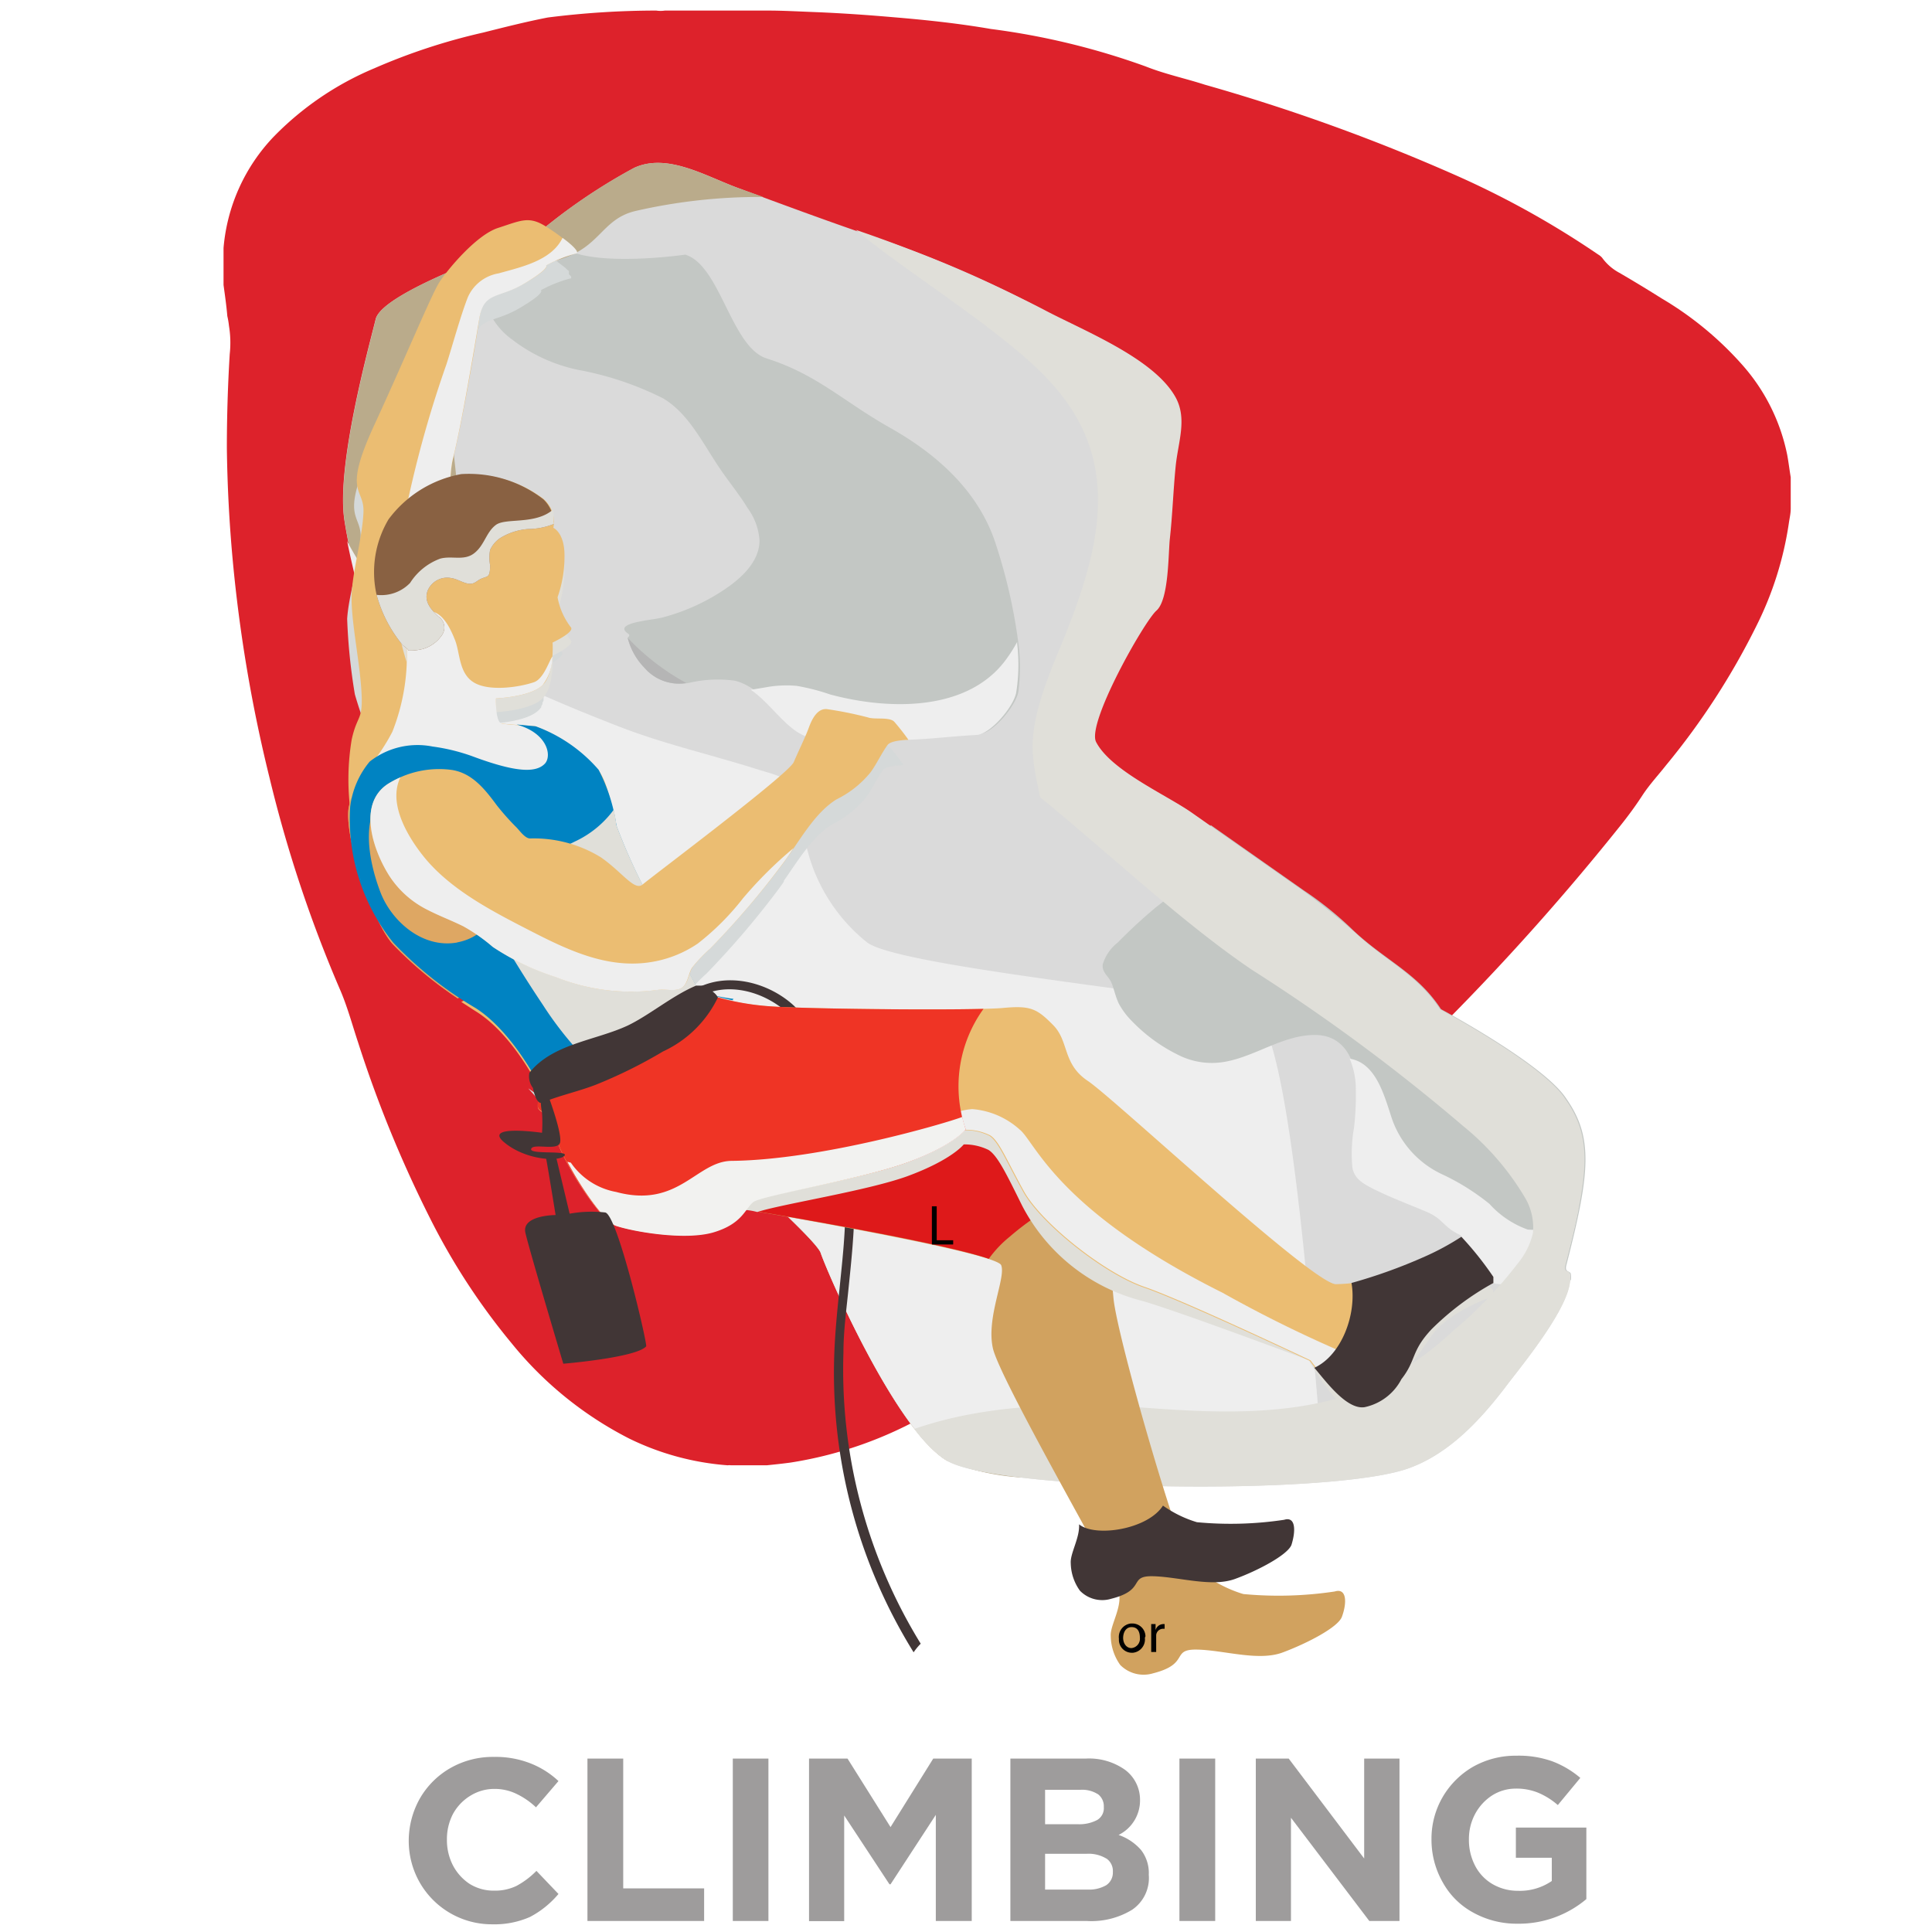 <svg id="Layer_6" data-name="Layer 6" xmlns="http://www.w3.org/2000/svg" viewBox="0 0 128 128"><defs><style>.cls-1{fill:#dd222b;}.cls-2{fill:#9e9c9c;}.cls-3{fill:#dadada;}.cls-4{fill:#c3c7c4;}.cls-5{fill:#b5b5b5;}.cls-6{fill:#eee;}.cls-7{fill:#baab8b;}.cls-8{fill:#e0dfd9;}.cls-9{fill:#d5d9d9;}.cls-10{fill:#413636;}.cls-11{fill:#ebbd72;}.cls-12{fill:#d1a25f;}.cls-13{fill:#de191a;}.cls-14{fill:#dea763;}.cls-15{fill:#0083c2;}.cls-16{fill:#ef3425;}.cls-17{fill:#f2f2f0;}.cls-18{fill:#896142;}</style></defs><g id="Layer_2" data-name="Layer 2"><g id="Layer_1-2" data-name="Layer 1-2"><path class="cls-1" d="M14.81,18.88v-2.2c0-.08,0-.16,0-.25a12.14,12.14,0,0,1,3.33-7.38,20.18,20.18,0,0,1,6.67-4.53A40.13,40.13,0,0,1,32,2.16c1.43-.36,2.85-.72,4.29-1A57.27,57.27,0,0,1,43.48.7a1.83,1.83,0,0,0,.57,0h6.53l.25,0c1.05,0,2.08.06,3.14.1,1.75.07,3.48.19,5.21.34,2.16.18,4.33.41,6.47.78A48.21,48.21,0,0,1,75.9,4.4c1.28.51,2.62.79,3.92,1.21a126.27,126.27,0,0,1,16.87,6.11,59.48,59.48,0,0,1,9.19,5.14,1.09,1.09,0,0,1,.26.21,3.37,3.37,0,0,0,1.14,1c1,.58,1.9,1.13,2.84,1.72a22.18,22.18,0,0,1,5.29,4.36,12.8,12.8,0,0,1,3,6c.09.49.15,1,.23,1.47V33.7c0,.33-.08.64-.13,1a22.46,22.46,0,0,1-2.13,6.74,47.87,47.87,0,0,1-6,9.26c-.52.66-1.1,1.28-1.57,2s-.9,1.3-1.39,1.92A162.78,162.78,0,0,1,96.05,67.42c-1.69,1.75-3.42,3.46-5.18,5.15s-3.62,3.37-5.58,5.08a117.32,117.32,0,0,1-9.72,7.63A74.06,74.06,0,0,1,65,91.56a4.8,4.8,0,0,0-.7.39c-.91.59-1.82,1.17-2.76,1.7a26.34,26.34,0,0,1-9.17,3.25c-.51.07-1,.12-1.57.18H48.43a.83.83,0,0,0-.22,0,17.83,17.83,0,0,1-6.52-1.77A24.09,24.09,0,0,1,33.9,89a43.6,43.6,0,0,1-5.41-8.29,80.43,80.43,0,0,1-4.76-11.63c-.4-1.2-.72-2.42-1.23-3.58a86.84,86.84,0,0,1-4.65-14,97.36,97.36,0,0,1-2.43-14.37c-.23-2.48-.36-5-.39-7.45q0-3.09.19-6.22a6.89,6.89,0,0,0-.05-1.87,5.19,5.19,0,0,0-.11-.65C15,20.22,14.9,19.55,14.81,18.88Z"/><path class="cls-2" d="M35.12,127a5.82,5.82,0,0,1-2.5.49,5.5,5.5,0,0,1-4.8-2.75,5.57,5.57,0,0,1-.74-2.79h0a5.72,5.72,0,0,1,.74-2.8,5.46,5.46,0,0,1,2-2,5.66,5.66,0,0,1,2.9-.75,6.3,6.3,0,0,1,2.43.43A5.79,5.79,0,0,1,37,118l-1.49,1.74a5.06,5.06,0,0,0-1.33-.91,3.3,3.3,0,0,0-1.42-.31,3,3,0,0,0-1.61.46A3.21,3.21,0,0,0,30,120.2a3.61,3.61,0,0,0-.39,1.68h0a3.65,3.65,0,0,0,.39,1.69,3.31,3.31,0,0,0,1.11,1.24,3,3,0,0,0,1.62.45,3.28,3.28,0,0,0,1.48-.31,5.46,5.46,0,0,0,1.33-1L37,125.48A6.26,6.26,0,0,1,35.12,127Z"/><path class="cls-2" d="M38.92,116.51h2.37v8.6h5.36v2.16H38.92Z"/><path class="cls-2" d="M48.55,116.51h2.36v10.76H48.55Z"/><path class="cls-2" d="M62,120.24l-3,4.6h-.07l-3-4.56v7H53.6V116.51h2.55L59,121.05l2.83-4.54h2.55v10.76H62Z"/><path class="cls-2" d="M75,126.53a5.18,5.18,0,0,1-3,.74H66.94V116.51h5a4.12,4.12,0,0,1,2.59.74,2.47,2.47,0,0,1,1,2h0a2.55,2.55,0,0,1-1.42,2.32,3.45,3.45,0,0,1,1.49,1,2.49,2.49,0,0,1,.51,1.64h0A2.54,2.54,0,0,1,75,126.53Zm-2.28-7.67a1.93,1.93,0,0,0-1.15-.28H69.24v2.28h2.18a2.54,2.54,0,0,0,1.27-.28.91.91,0,0,0,.44-.86h0A1,1,0,0,0,72.73,118.86Zm.57,4.27a2.27,2.27,0,0,0-1.32-.31H69.24v2.37h2.82a2.28,2.28,0,0,0,1.23-.29,1,1,0,0,0,.44-.88h0A1,1,0,0,0,73.3,123.13Z"/><path class="cls-2" d="M78.14,116.51h2.37v10.76H78.14Z"/><path class="cls-2" d="M85.53,120.43v6.84H83.2V116.51h2.18l5,6.62v-6.62h2.34v10.76h-2Z"/><path class="cls-2" d="M100.52,127.45a5.93,5.93,0,0,1-2.94-.75,5.05,5.05,0,0,1-2-2,5.69,5.69,0,0,1-.74-2.85h0a5.47,5.47,0,0,1,.74-2.79,5.54,5.54,0,0,1,2-2,5.74,5.74,0,0,1,2.89-.74,6.61,6.61,0,0,1,2.37.37,6.26,6.26,0,0,1,1.86,1.1l-1.49,1.8a4.82,4.82,0,0,0-1.31-.82,3.79,3.79,0,0,0-1.49-.27,2.92,2.92,0,0,0-1.55.45,3.34,3.34,0,0,0-1.13,1.23,3.5,3.5,0,0,0-.41,1.67h0a3.7,3.7,0,0,0,.41,1.76,3,3,0,0,0,1.16,1.22,3.32,3.32,0,0,0,1.68.44,3.72,3.72,0,0,0,2.24-.65v-1.54h-2.38v-2h4.67v4.74A6.94,6.94,0,0,1,100.52,127.45Z"/><path class="cls-3" d="M35,16s-9.64,3.23-10.11,5.14-2.61,9.67-2.08,13.28,2.78,11.22,3,12.63,4.38,15.53,8.34,18.18S53.89,81.6,54.37,83s5,11.77,8.36,13.77,25.22,2.35,30.51.54c2.68-.93,4.75-3.14,6.42-5.31,1-1.37,4.78-5.82,4.31-7.58-.06-.21-.44-.06-.3-.58,1.57-6.09,1.8-8.44,0-11-1.46-2.28-8.3-5.94-8.3-5.94-1.62-2.48-3.81-3.27-6-5.4a23.18,23.18,0,0,0-3.07-2.42L78.9,53.84c-1.7-1.18-5.35-2.78-6.33-4.67-.64-1.24,3.19-8,4-8.71s.79-3.64.89-4.71c.18-1.61.23-3.23.38-4.84s.79-3.14,0-4.57c-1.44-2.64-6.28-4.49-8.82-5.86a71.53,71.53,0,0,0-11.5-4.91c-2.92-1-5.8-2.07-8.69-3.14-2.13-.79-4.64-2.31-6.81-1.31A38,38,0,0,0,35,16Z"/><path class="cls-4" d="M66,36.13c-1.1-3.51-3.86-6-7-7.77s-4.86-3.55-8.2-4.61c-2.36-.74-3.07-6.17-5.4-6.88,0,0-4.67.68-7.2-.07-.59-.17-4.91,2.77-5.49,3.18a.67.67,0,0,0-.19.91,4.72,4.72,0,0,0,1.43,1.62,10.74,10.74,0,0,0,4.38,2,20.88,20.88,0,0,1,5.6,1.88c1.68,1,2.59,2.91,3.71,4.57.61.92,1.32,1.76,1.89,2.7a4.09,4.09,0,0,1,.79,2.14c0,1.39-1.17,2.47-2.24,3.2a13.49,13.49,0,0,1-4.19,1.91c-.42.1-.84.14-1.26.22s-1.71.29-1.11.78h0l.13.1c.1.07,0,.19-.06.22a4.34,4.34,0,0,0,1.11,2,3.09,3.09,0,0,0,3,1,8.35,8.35,0,0,1,3-.13c1.64.43,2.61,2,3.86,3.05a3.69,3.69,0,0,0,2.87.84c1.18-.1,2.11,0,3.3,0,2.7,0,3.74-.21,6.12-.36.92,0,2.48-1.9,2.62-2.82a12.24,12.24,0,0,0,0-3.2A35.67,35.67,0,0,0,66,36.13Z"/><path class="cls-5" d="M41.58,42.25h0a4.4,4.4,0,0,0,1.12,2,3,3,0,0,0,2.77,1A15.48,15.48,0,0,1,41.58,42.25Z"/><path class="cls-6" d="M67.39,42.53a9.2,9.2,0,0,1-.62,1c-2.52,3.67-7.91,3.52-11.77,2.48a14.18,14.18,0,0,0-2.22-.57,7.54,7.54,0,0,0-2.12.11l-.92.15c1,.68,1.76,1.75,2.68,2.5a3.69,3.69,0,0,0,2.87.84c1.18-.1,2.11,0,3.3,0,2.71,0,3.74-.21,6.13-.35.92-.06,2.47-1.91,2.61-2.83a12.05,12.05,0,0,0,.06-3.23Z"/><path class="cls-7" d="M66.61,96.9a25.56,25.56,0,0,1-3.93-4.63,46.29,46.29,0,0,1-3-5.56c-1-2-1.88-4.13-3-6.12s-2.36-3.8-3.61-5.63a56.08,56.08,0,0,0-8.82-10.2c-3.1-2.74-6.82-5-9.08-8.5a26.19,26.19,0,0,1-2.66-6.15,40.92,40.92,0,0,1-1.38-6.28c-.6-4.36-.5-8.78-1-13.16-.39-3.7-.79-7.91,1.57-11.06C33,18,36.42,17.66,38.14,16.76s2.06-2.35,4-2.79a36.73,36.73,0,0,1,8.43-.92l-1.75-.62c-2.13-.79-4.64-2.31-6.81-1.31A37.41,37.41,0,0,0,35,16s-9.64,3.22-10.1,5.14-2.61,9.68-2.08,13.29,2.78,11.22,3,12.63,4.38,15.53,8.34,18.18S53.89,81.6,54.37,83s5,11.77,8.36,13.77a15.76,15.76,0,0,0,5,1.12Q67.15,97.4,66.61,96.9Z"/><path class="cls-6" d="M87.6,96C87.19,93.3,85.73,68,83,67S59.65,64.1,57.45,62.44a11.5,11.5,0,0,1-4.27-7.91,5.87,5.87,0,0,0-.36-2.16c-.49-.88-1.76-1.12-2.64-1.4C47.12,50,44,49.3,41,48.13c-2.73-1.06-5.49-2.2-8.07-3.51A24.32,24.32,0,0,1,25.94,40,19,19,0,0,1,23,35.86c.79,3.92,2.56,9.91,2.77,11.16.23,1.42,4.38,15.53,8.34,18.19S53.9,81.59,54.37,83s5,11.77,8.37,13.77C65.4,98.3,79.58,98.87,88,98.14,87.86,97.44,87.71,96.73,87.6,96Z"/><path class="cls-4" d="M79.08,57.63a12.41,12.41,0,0,1-2.46,2.45,33.59,33.59,0,0,0-2.56,2.36,2.89,2.89,0,0,0-1,1.45c-.07.52.37.78.55,1.16s.29,1,.53,1.47A5,5,0,0,0,75,67.66a10.92,10.92,0,0,0,3,2.2,4.93,4.93,0,0,0,3.29.46c2-.4,3.82-1.79,5.91-1.75,1.86.05,2.58,1.64,2.68,3.29a17.87,17.87,0,0,1-.11,2.83,10.21,10.21,0,0,0-.1,2.65c.14.78.78,1.11,1.4,1.43,1.13.55,2.3,1,3.48,1.48s1.08,1,2.28,1.57L99,85c.91.42,4.13-.79,5.07-.17a1.62,1.62,0,0,0,0-.44c-.06-.21-.43-.07-.29-.59,1.57-6.09,1.79-8.44,0-11-1.46-2.28-8.31-5.94-8.31-5.94-1.62-2.48-3.81-3.26-6-5.4A23.18,23.18,0,0,0,86.39,59l-6.18-4.34A7.85,7.85,0,0,1,79.08,57.63Z"/><path class="cls-6" d="M103.68,83.85c.39-1.46.69-2.7.9-3.78a3.89,3.89,0,0,1-3.37,1.39,6.23,6.23,0,0,1-2.53-1.7,15.26,15.26,0,0,0-3.07-1.93A6.35,6.35,0,0,1,92.18,74c-.51-1.57-1.07-3.59-2.76-3.86a5.25,5.25,0,0,1,.4,1.74,19,19,0,0,1-.11,2.82,9.88,9.88,0,0,0-.11,2.66c.14.78.79,1.1,1.41,1.42,1.13.56,2.3,1,3.47,1.49s1.08,1,2.29,1.57L98.94,85c.91.42,4.13-.79,5.07-.17a1.14,1.14,0,0,0,0-.45C103.92,84.18,103.54,84.33,103.68,83.85Z"/><path class="cls-8" d="M104,84.39c0-.21-.43-.06-.29-.58,1.57-6.09,1.8-8.44,0-11-1.46-2.28-8.3-5.94-8.3-5.94-1.51-2.3-3.5-3.14-5.49-4.95a42.25,42.25,0,0,0-3.54-2.87l-7.44-5.22c-1.69-1.18-5.34-2.78-6.32-4.67-.64-1.24,3.19-8,4-8.71s.78-3.64.88-4.71c.18-1.61.23-3.23.39-4.84s.78-3.14,0-4.57c-1.45-2.64-6.28-4.49-8.82-5.86A92.6,92.6,0,0,0,56.7,15.23c3.32,2.8,10.14,6.94,13,10.2,4.71,5.24,3.22,11,.48,17.61-2.31,5.49-1.9,6.71-1.27,9.78,4.45,3.62,9.37,8.27,14,11.41A124.08,124.08,0,0,1,96.91,74.58,17.79,17.79,0,0,1,101,79.29a3.86,3.86,0,0,1,.56,2.41,4.87,4.87,0,0,1-1,2,28,28,0,0,1-4.33,4.51,21,21,0,0,1-5.28,3.62c-4.66,2-9.91,1.82-14.91,1.45s-10.6-.3-15.46,1.39a8.58,8.58,0,0,0,2.15,2.1c3.37,2,25.21,2.35,30.5.54,2.69-.93,4.76-3.14,6.43-5.31C100.71,90.6,104.45,86.15,104,84.39Z"/><path class="cls-9" d="M37.33,74.71A6.64,6.64,0,0,0,35,72.11a25.85,25.85,0,0,1,2.13,2.66A.19.19,0,0,1,37.33,74.71Z"/><path class="cls-9" d="M64.57,81.49a25.77,25.77,0,0,1,6.68-.37,55.91,55.91,0,0,0,6.85,0c.78-.07,1.63-.19,2.44-.33-3.82-3.32-7.78-6.9-8.63-7.49-1.71-1.14-1.28-2.58-2.36-3.71s-1.49-1.29-3.32-1.12c-.27,0-.78,0-1.36.06H52.48l-.16-.16A6,6,0,0,0,46,67.09H45.8l-.38-.91a2,2,0,0,1,.19-.42,10.18,10.18,0,0,1,1.2-1.26,57.28,57.28,0,0,0,4.8-5.63l.32-.45,0-.06c.92-1.32,1.89-2.94,3.2-3.74a6.76,6.76,0,0,0,2.25-1.79c.41-.57.7-1.23,1.11-1.8.25-.33,1.38-.33,1.38-.33s-.61-.87-.93-1.21-1.31-.12-1.75-.29a24.1,24.1,0,0,0-2.66-.54c-.65-.11-1,.6-1.25,1.21s-.72,1.5-1,2.29-9.43,7.63-10,8.14a41.22,41.22,0,0,1-1.72-3.92,8.26,8.26,0,0,0-.16-1h0a6.88,6.88,0,0,0-1-2.74,9,9,0,0,0-2.87-2.3,6.8,6.8,0,0,0-1.3-.56H35.1L34,49.71a6.18,6.18,0,0,1-1-.1c-.46-.08-.38-1.68-.38-1.68s2.29-.08,3.09-.9l.15-.17,0-.07.08-.14,0-.08a.61.61,0,0,1,.07-.14v-.09l0-.15a.14.14,0,0,0,0-.09l0-.16v-.55a6.54,6.54,0,0,0,0-1.17s1.45-.67,1.22-1a4.59,4.59,0,0,1-.9-2,7.81,7.81,0,0,0,.62-2.82c0-1.53-.73-1.83-.73-1.83v-.14h0V36.3h0a2.24,2.24,0,0,0-.1-.68h0l0-.13h0c0-.05,0-.11-.08-.16v-.06l-.07-.08L36,35.11,36,35l-.07-.1-.06-.07-.1-.11a4.4,4.4,0,0,0-1.34-.82A9.59,9.59,0,0,0,31,33.09a5.08,5.08,0,0,0-.78,0c-.22,0-.44.08-.65.14v-.95a.44.44,0,0,1,.05-.22c.56-2.27,1.43-7.44,1.74-9.29s1.26-1.3,3.05-2.35,1.42-1.19,1.42-1.19a8.75,8.75,0,0,1,1.94-.78h.07v-.06h0v-.07h0l-.06-.06h0a.76.76,0,0,0-.09-.09l0,0,0-.21-.11-.09-.06-.06-.08-.08h0l-.21-.16h0c-.41-.31-.89-.66-1.29-.91-1-.65-1.57-.35-3.06.15s-3.42,2.85-3.93,3.61-2.3,4.92-4.38,9.5-.58,4.08-.68,5.77S23.1,39.42,23,41a38.46,38.46,0,0,0,.51,5,27.67,27.67,0,0,0,1.33,3.63C26,52.22,26.36,55,27.31,57.59a9,9,0,0,0,2.6,3.78,44.21,44.21,0,0,1,3.58,3.26,39.62,39.62,0,0,1,2.8,4.3c.79,1.2,2,2,2.48,3.46a6.82,6.82,0,0,1,0,4A13,13,0,0,0,42.65,78a40.44,40.44,0,0,0,7.06,1.47c2.7.27,5.43.4,8.13.59a19,19,0,0,1,6.28,1.21A3.17,3.17,0,0,1,64.57,81.49Zm-13-13.11h-.7A17,17,0,0,1,48.33,68c-.39-.08-.74-.17-1-.25a1.24,1.24,0,0,0-.43-.45,5.5,5.5,0,0,1,4.71,1.09Z"/><path class="cls-10" d="M61,108.9a34.64,34.64,0,0,1-5.12-19.28c0-1.46.21-2.94.35-4.38.18-1.73.36-3.52.38-5.3a28.56,28.56,0,0,0-.79-7.07,11.74,11.74,0,0,0-3.21-6.23c-1.69-1.57-4.55-2.35-6.74-1a.3.3,0,0,0-.12.39.29.29,0,0,0,.39.11l0,0c2-1.21,4.54-.43,6.07,1s2.35,3.19,3,6a28.67,28.67,0,0,1,.79,7c0,1.75-.21,3.53-.38,5.25-.15,1.44-.3,2.93-.35,4.41a35.07,35.07,0,0,0,5.26,19.67A3.89,3.89,0,0,1,61,108.9Z"/><path class="cls-11" d="M23.2,53.57A16.06,16.06,0,0,1,23.3,49c.38-1.73.78-1.2.64-3.3s-.72-4.77-.64-6.37.7-3.68.78-5.37-1.42-1.16.7-5.76,3.83-8.74,4.34-9.52S31.54,15.57,33,15.1s2-.79,3.06-.16,2.54,1.84,2.06,1.86a8.85,8.85,0,0,0-1.94.78s.35.16-1.43,1.19-2.74.49-3,2.35-1.17,7-1.74,9.3.11,13.49-1,16-3.28,6-4.37,6.28A2.45,2.45,0,0,0,23.2,53.57Z"/><path class="cls-6" d="M37.27,15.76c-.73,1.51-2.74,1.93-4.23,2.35A2.72,2.72,0,0,0,31,19.68c-.51,1.31-1,3.14-1.42,4.45A74.38,74.38,0,0,0,27,33.28c-.48,2.79,1,4.51,1.57,7.28.25,1.21.58,2.41.92,3.61.42-4.18.05-11.91.51-13.75.58-2.28,1.44-7.44,1.75-9.29s1.26-1.31,3-2.35,1.43-1.19,1.43-1.19a8.38,8.38,0,0,1,1.94-.78C38.47,16.79,38,16.29,37.27,15.76Z"/><path class="cls-12" d="M46.87,78.2c.46.13,2.36,1.91,3.54,2.11S66,83,66.33,83.82s-1,3.45-.55,5.5,8,15.09,8.32,16.08-.57,2.28-.51,3a3.38,3.38,0,0,0,.63,1.91,2.18,2.18,0,0,0,2.18.55c2.48-.63,1.13-1.61,2.92-1.57s4.05.79,5.66.19,3.64-1.65,3.92-2.35c.35-.94.33-1.94-.47-1.69a25,25,0,0,1-6.05.17c-.4-.11-2.84-.9-3.77-2.67S74,88.48,73.77,86s-.79-8.1-2.32-9.41-10.92-6.88-15.93-5.26S46.05,78,46.87,78.2Z"/><path class="cls-10" d="M85.08,100.69a23.78,23.78,0,0,1-5.78.16,7.71,7.71,0,0,1-2.25-1.1c-1,1.58-4.49,2.12-5.56,1.24.06.89-.6,1.93-.55,2.58a3.21,3.21,0,0,0,.61,1.82,2.06,2.06,0,0,0,2.08.53c2.36-.6,1.07-1.54,2.79-1.49s3.86.74,5.4.18,3.47-1.59,3.74-2.25C85.86,101.41,85.84,100.45,85.08,100.69Z"/><path class="cls-13" d="M66.89,81.94A18.38,18.38,0,0,1,70,79.77a8.49,8.49,0,0,1,2.63-.92,5,5,0,0,0-1.16-2.36c-1.5-1.28-10.91-6.82-15.92-5.2s-9.47,6.67-8.63,6.9c.46.13,2.35,1.91,3.54,2.12,1,.17,11.88,2,15.05,3.09A7.5,7.5,0,0,1,66.89,81.94Z"/><path d="M61.74,79.92h.32v2.25h1.09v.28H61.74Z"/><path d="M75.85,108.5a.89.89,0,0,1-.8,1H75a.86.86,0,0,1-.87-.85v-.09a.9.9,0,0,1,.8-1H75a.87.87,0,0,1,.89.84A.28.28,0,0,1,75.85,108.5Zm-1.44,0c0,.4.23.69.55.69a.62.62,0,0,0,.56-.69c0-.41-.16-.7-.55-.7s-.56.37-.56.73Z"/><path d="M76.27,108.17v-.57h.29V108h0a.54.54,0,0,1,.5-.4h.1v.31h-.11a.46.46,0,0,0-.45.42v1.12h-.33Z"/><path class="cls-14" d="M26.06,62.59a25.9,25.9,0,0,0,4.26,3.55,12.83,12.83,0,0,0,2.35-1.43A10.3,10.3,0,0,0,36,59.33c.74-2.29,1.23-4.91-1-6.55a10.82,10.82,0,0,0-3.5-1.57,11.44,11.44,0,0,0-3.76-.61,6,6,0,0,0-3.19,1.26,13.34,13.34,0,0,0-1.3,1.06,5.28,5.28,0,0,0-.16.66C22.84,55.69,24.76,61.23,26.06,62.59Z"/><path class="cls-14" d="M26.06,62.59a25.9,25.9,0,0,0,4.26,3.55,12.83,12.83,0,0,0,2.35-1.43A10.3,10.3,0,0,0,36,59.33c.74-2.29,1.23-4.91-1-6.55a10.82,10.82,0,0,0-3.5-1.57,11.44,11.44,0,0,0-3.76-.61,6,6,0,0,0-3.19,1.26,13.34,13.34,0,0,0-1.3,1.06,5.28,5.28,0,0,0-.16.66C22.84,55.69,24.76,61.23,26.06,62.59Z"/><path class="cls-8" d="M97,83.06c-.62.28-1.69.79-3,1.45A11.72,11.72,0,0,1,88.56,86C87,86,73.84,73.65,72.13,72.5s-1.28-2.58-2.36-3.7-1.49-1.29-3.32-1.12-12.55.08-15.35-.1a17.4,17.4,0,0,1-4.79-1l-3.75-7.06a40.3,40.3,0,0,1-1.72-3.93c-.09-.58-.5-3-1.18-3.7A10.09,10.09,0,0,0,35.49,49s-1.79-.11-2.24-.19-.39-1.63-.39-1.63,2.29-.1,3.09-.91.66-2.83.66-2.83,1.45-.67,1.22-1a4.56,4.56,0,0,1-.89-2,8.18,8.18,0,0,0,.46-2.77c0-1.53-.74-1.83-.74-1.83A2,2,0,0,0,36,34a8,8,0,0,0-5.49-1.57,6.43,6.43,0,0,0-4.34,3.27c-1,2.31.61,7.69.78,8.19A14.05,14.05,0,0,1,26,49.39c-.59,1.37-1.8,2.43-2.44,3.85a10.38,10.38,0,0,1,1.06-.79,6,6,0,0,1,3.7-1.21,14.66,14.66,0,0,1,4,.82,9.54,9.54,0,0,1,3.22,1.68c1.91,1.65,1.49,4.18.78,6.34a14.85,14.85,0,0,1-1.57,3.61,17.2,17.2,0,0,1,2.62,5.92,14,14,0,0,0,2.46,5.61,14.81,14.81,0,0,0,6.23,4.16,15.27,15.27,0,0,0,3.27.78,4.1,4.1,0,0,1,.84.14c1.57-.52,7.2-1.39,9.91-2.36,3-1.1,3.77-2.12,3.77-2.12a3.62,3.62,0,0,1,1.65.37c.6.39,1.17,1.57,2.22,3.69a12.4,12.4,0,0,0,8,6.32c2.65.78,11,3.92,11,3.92s2.07,3.83,3.63,3.61a2.2,2.2,0,0,0,2-1.65c.06-.37,1.29-1.78,2.43-3.49s4.15-2.71,4.15-2.71l0-.4A14,14,0,0,1,97,83.06Z"/><path class="cls-11" d="M97,82.17c-.62.27-1.69.78-3,1.45a12,12,0,0,1-5.49,1.46c-1.52,0-14.72-12.32-16.43-13.46S70.85,69,69.77,67.91s-1.49-1.3-3.32-1.13-12.55.09-15.35-.1a17.58,17.58,0,0,1-4.86-1L42.5,58.62a39.17,39.17,0,0,1-1.73-3.92c-.08-.58-.49-3-1.17-3.71a10.15,10.15,0,0,0-4.17-2.88s-1.79-.11-2.25-.18-.32-1.66-.32-1.66,2.29-.09,3.09-.88.66-2.82.66-2.82,1.45-.68,1.22-1a4.6,4.6,0,0,1-.89-2,8.18,8.18,0,0,0,.46-2.77c0-1.52-.74-1.83-.74-1.83A2,2,0,0,0,36,33.05a7.94,7.94,0,0,0-5.49-1.57,6.37,6.37,0,0,0-4.34,3.25c-1,2.31.61,7.69.78,8.2A14.08,14.08,0,0,1,26,48.47c-.59,1.37-1.8,2.41-2.44,3.85a10.24,10.24,0,0,1,1.06-.78,5.87,5.87,0,0,1,3.7-1.21,14,14,0,0,1,4,.84,9.19,9.19,0,0,1,3.22,1.68c1.91,1.64,1.49,4.18.78,6.34A11.15,11.15,0,0,1,32.84,65a12.58,12.58,0,0,1-2.28,1.38l.91.59C34,68.5,35.73,72.1,35.73,72.1a8.23,8.23,0,0,0-.1,1.21c0,.48,1,.36,1.13,1.71s2.92,5.8,4,6.17,4.57,1,6.47.42,2.07-1.57,2.62-2S57.1,78.14,60.13,77s3.78-2.12,3.78-2.12a3.58,3.58,0,0,1,1.64.37c.6.39,1.06,1.57,2.23,3.69s5.35,5.45,8,6.36,11,4.86,11,4.86,2.07,2.91,3.62,2.7a2.21,2.21,0,0,0,2-1.66c.07-.37,1.3-1.77,2.44-3.48S98.92,85,98.92,85l0-.4A14.08,14.08,0,0,1,97,82.17Z"/><path class="cls-6" d="M89.63,89.87A85.07,85.07,0,0,1,81,85.65c-11-5.49-12.41-10-13.45-10.82a5.32,5.32,0,0,0-3.14-1.35,4,4,0,0,0-3.17,2,.15.15,0,0,1-.13,0c-.19.46-.39.91-.56,1.37,2.72-1.05,3.41-2,3.41-2a3.58,3.58,0,0,1,1.64.37c.6.38,1.06,1.57,2.23,3.69s5.35,5.44,8,6.35,11,4.87,11,4.87,2.07,2.9,3.62,2.69a2.19,2.19,0,0,0,2-1.65,2.08,2.08,0,0,1,.33-.58A15.32,15.32,0,0,1,89.63,89.87Z"/><path class="cls-10" d="M96.82,81.94a17.12,17.12,0,0,1-2.42,1.31A34.84,34.84,0,0,1,89.54,85c.36,2.07-.66,4.79-2.46,5.62.78.92,2.14,2.78,3.32,2.61a3.58,3.58,0,0,0,2.45-1.86c1-1.27.61-1.83,2-3.31A18.39,18.39,0,0,1,98.94,85l0-.4A21.44,21.44,0,0,0,96.82,81.94Z"/><path class="cls-6" d="M36.21,48.6l-.72-.47s-1.79-.11-2.24-.19-.39-1.67-.39-1.67,2.29-.09,3.09-.88a3.18,3.18,0,0,0,.65-1.89c-.18.17-.56,1.48-1.23,1.7-1,.34-3,.63-4,0s-.88-2-1.25-2.86c-.46-1.14-1.19-2.43-2.57-1.57a.11.11,0,0,1-.11,0,2.65,2.65,0,0,0-.87.86,12.09,12.09,0,0,0,.38,1.3A13.74,13.74,0,0,1,26,48.47a12.35,12.35,0,0,1-1.57,2.35A10.78,10.78,0,0,1,29,50.41a10.51,10.51,0,0,1,2.59.86,5.44,5.44,0,0,0,2.92.82,2,2,0,0,0,1.89-1.48A2.85,2.85,0,0,0,36.21,48.6Z"/><path class="cls-15" d="M46.31,65.69l-3.75-7.07a39.1,39.1,0,0,1-1.72-3.92A11.55,11.55,0,0,0,39.66,51a10.09,10.09,0,0,0-4.17-2.88L34.22,48c2,.55,2.35,2,1.91,2.56-.6.69-2,.58-4.63-.38a12.73,12.73,0,0,0-2.84-.72,5.12,5.12,0,0,0-4.17,1,5.76,5.76,0,0,0-1.29,3,13.05,13.05,0,0,0,2.86,9,25,25,0,0,0,5.44,4.32c2.48,1.57,4.26,5.17,4.26,5.17a7.07,7.07,0,0,0-.11,1.21c0,.4.68.39,1,1.15a11.89,11.89,0,0,0,2.24-.78,32.38,32.38,0,0,0,5-3.07,25.86,25.86,0,0,0,4.71-4.28A14.82,14.82,0,0,1,46.31,65.69Zm-16-3.25c-2.35.43-4.4-1.46-5.11-3.34-.79-2.07-1.52-5.58.85-6.91.79-1.24,4.08.6,4.87,1.06a5.11,5.11,0,0,1,2.5,5.3C33,60.46,32.27,62.07,30.27,62.44Z"/><path class="cls-8" d="M38.22,55.69a29,29,0,0,0-2.63,1.43,12,12,0,0,0-2.25,1.56,6.83,6.83,0,0,1-.61,1.87,8.06,8.06,0,0,0,1.3,3c.61,1,1.25,2,1.92,3a23.15,23.15,0,0,0,5.29,5.79c.91-.56,1.79-1.17,2.65-1.78a25.86,25.86,0,0,0,4.71-4.28,16.68,16.68,0,0,1-2.3-.64l-3.75-7.07a39.1,39.1,0,0,1-1.72-3.92,6.91,6.91,0,0,0-.17-1A6.7,6.7,0,0,1,38.22,55.69Z"/><path class="cls-16" d="M65.16,66.84c-3.5.09-11.59,0-14-.16a17.51,17.51,0,0,1-4.85-1l-.18-.35c-1.57.66-3.07,1.94-4.52,2.64-2.14,1-4.71,1.4-6.28,3.36.26.44.4.73.4.73a8.36,8.36,0,0,0-.1,1.22c0,.48,1,.35,1.13,1.71s2.92,5.8,4,6.17,4.57,1,6.47.42,2.07-1.57,2.62-2S57.1,78.12,60.13,77s3.78-2.12,3.78-2.12H64A8.77,8.77,0,0,1,65.16,66.84Z"/><path class="cls-17" d="M63.75,74c-1,.39-9.27,2.84-15.25,2.91-2.36,0-3.53,3.18-7.68,2.06a4.65,4.65,0,0,1-3-1.94l-.23-.06c.93,1.78,2.49,4,3.23,4.25,1.08.37,4.57,1,6.48.42s2.06-1.57,2.61-2S57.13,78.12,60.16,77s3.77-2.12,3.77-2.12H64C63.9,74.58,63.82,74.27,63.75,74Z"/><path class="cls-10" d="M35.88,73.07c1.14-.48,2.35-.73,3.56-1.19a31.74,31.74,0,0,0,4.49-2.22,7.54,7.54,0,0,0,3.63-3.57c-.16-.41-1-.79-1-.79h-.44c-1.57.66-3.07,1.94-4.52,2.64-2.14,1-5,1.2-6.53,3.14a1.27,1.27,0,0,0,.24,1S35.49,73.13,35.88,73.07Z"/><path class="cls-11" d="M25.75,51.91A6.31,6.31,0,0,1,29.86,51c1.4.18,2.26,1.28,3.06,2.36a16.33,16.33,0,0,0,1.3,1.46c.2.2.55.71.88.73a8.48,8.48,0,0,1,4.71,1.25c1.44,1,2.23,2.27,2.78,1.79s9.66-7.3,10-8.1.78-1.68,1-2.29.6-1.32,1.25-1.21a24.58,24.58,0,0,1,2.66.54c.45.16,1.43-.05,1.75.29a15.2,15.2,0,0,1,.94,1.2s-1.14,0-1.39.34c-.41.57-.7,1.22-1.11,1.79a6.67,6.67,0,0,1-2.25,1.8c-1.49.9-2.52,2.86-3.55,4.24a56,56,0,0,1-4.81,5.63,9.6,9.6,0,0,0-1.2,1.27c-.26.39-.28,1.06-.69,1.34s-1.11.08-1.57.14a13.2,13.2,0,0,1-6.78-.84,16.64,16.64,0,0,1-4.18-2,11.92,11.92,0,0,0-1.94-1.37c-.78-.39-1.57-.68-2.35-1.08A6.4,6.4,0,0,1,25.8,58C24.73,56.38,23.63,53.24,25.75,51.91Z"/><path class="cls-6" d="M49.22,59.52a17,17,0,0,1-3,3A7.64,7.64,0,0,1,43,63.76c-2.84.41-5.45-.85-7.9-2.11S29.94,59,28.16,56.86c-1.11-1.35-2.49-3.61-1.63-5.36a6.59,6.59,0,0,0-.79.41c-2.11,1.33-1,4.47.06,6.13a6.42,6.42,0,0,0,2.56,2.26c.78.4,1.57.69,2.35,1.08a11.86,11.86,0,0,1,1.94,1.36,16.67,16.67,0,0,0,4.18,2,13.41,13.41,0,0,0,6.78.84c.47-.07,1.16.14,1.57-.14s.43-1,.69-1.35a10.18,10.18,0,0,1,1.2-1.26,55.07,55.07,0,0,0,4.81-5.64c.23-.3.45-.63.69-1A27.32,27.32,0,0,0,49.22,59.52Z"/><path class="cls-18" d="M36.68,34.72a4.68,4.68,0,0,1-1.7.33,4.1,4.1,0,0,0-1.86.61,1.9,1.9,0,0,0-.65.78,2.8,2.8,0,0,0,0,1c0,.87-.16.71-.61.91-.17.08-.28.19-.45.27-.45.22-1-.25-1.51-.32a1.4,1.4,0,0,0-1.57.84c-.26.73.24,1.25.72,1.71a.87.87,0,0,1,.24,1.21.61.61,0,0,1-.07.1A2.29,2.29,0,0,1,28,43a3.31,3.31,0,0,1-.94.1h0c0-.1-.38-.34-.4-.38a8.87,8.87,0,0,1-1.71-3.31,6.85,6.85,0,0,1,.79-5,7.73,7.73,0,0,1,4.82-3A8.06,8.06,0,0,1,36,33.08a2.3,2.3,0,0,1,.53.78.78.78,0,0,1,0,.14.33.33,0,0,1,0,.14v.13a1.09,1.09,0,0,1,0,.36v.06A.17.17,0,0,1,36.68,34.72Z"/><path class="cls-8" d="M36.68,34.72a4.68,4.68,0,0,1-1.7.33,4.1,4.1,0,0,0-1.86.61,1.9,1.9,0,0,0-.65.78,2.8,2.8,0,0,0,0,1c0,.87-.16.71-.61.91-.17.08-.28.19-.45.27-.45.22-1-.25-1.51-.32a1.4,1.4,0,0,0-1.57.84c-.26.73.24,1.25.72,1.71a.87.87,0,0,1,.24,1.21.61.61,0,0,1-.07.1A2.29,2.29,0,0,1,28,43a3.31,3.31,0,0,1-.94.1h0c0-.1-.38-.34-.4-.38a8.87,8.87,0,0,1-1.71-3.31,2.64,2.64,0,0,0,2.22-.79,4,4,0,0,1,2-1.61c.79-.21,1.57.17,2.25-.36s.78-1.38,1.43-1.87,2.59,0,3.77-1l.06.14v.27a2.16,2.16,0,0,1,0,.36v.06A.1.1,0,0,1,36.68,34.72Z"/><path class="cls-10" d="M35.91,73.71a10,10,0,0,1,0,1.34s-3.93-.57-2.52.62,3.62,1.31,4,.91-2.32-.06-2.2-.46,1.73.14,1.91-.4-.73-3-.73-3S35.59,72,35.91,73.71Z"/><path class="cls-10" d="M36.17,76.7c.08.34.64,3.8.64,3.8s-2.27,0-2,1.18,2.51,8.67,2.51,8.67,4.83-.4,5.49-1.15c.1-.11-1.89-8.69-2.71-8.87a8.12,8.12,0,0,0-2.36.08l-.91-3.81Z"/></g></g></svg>
